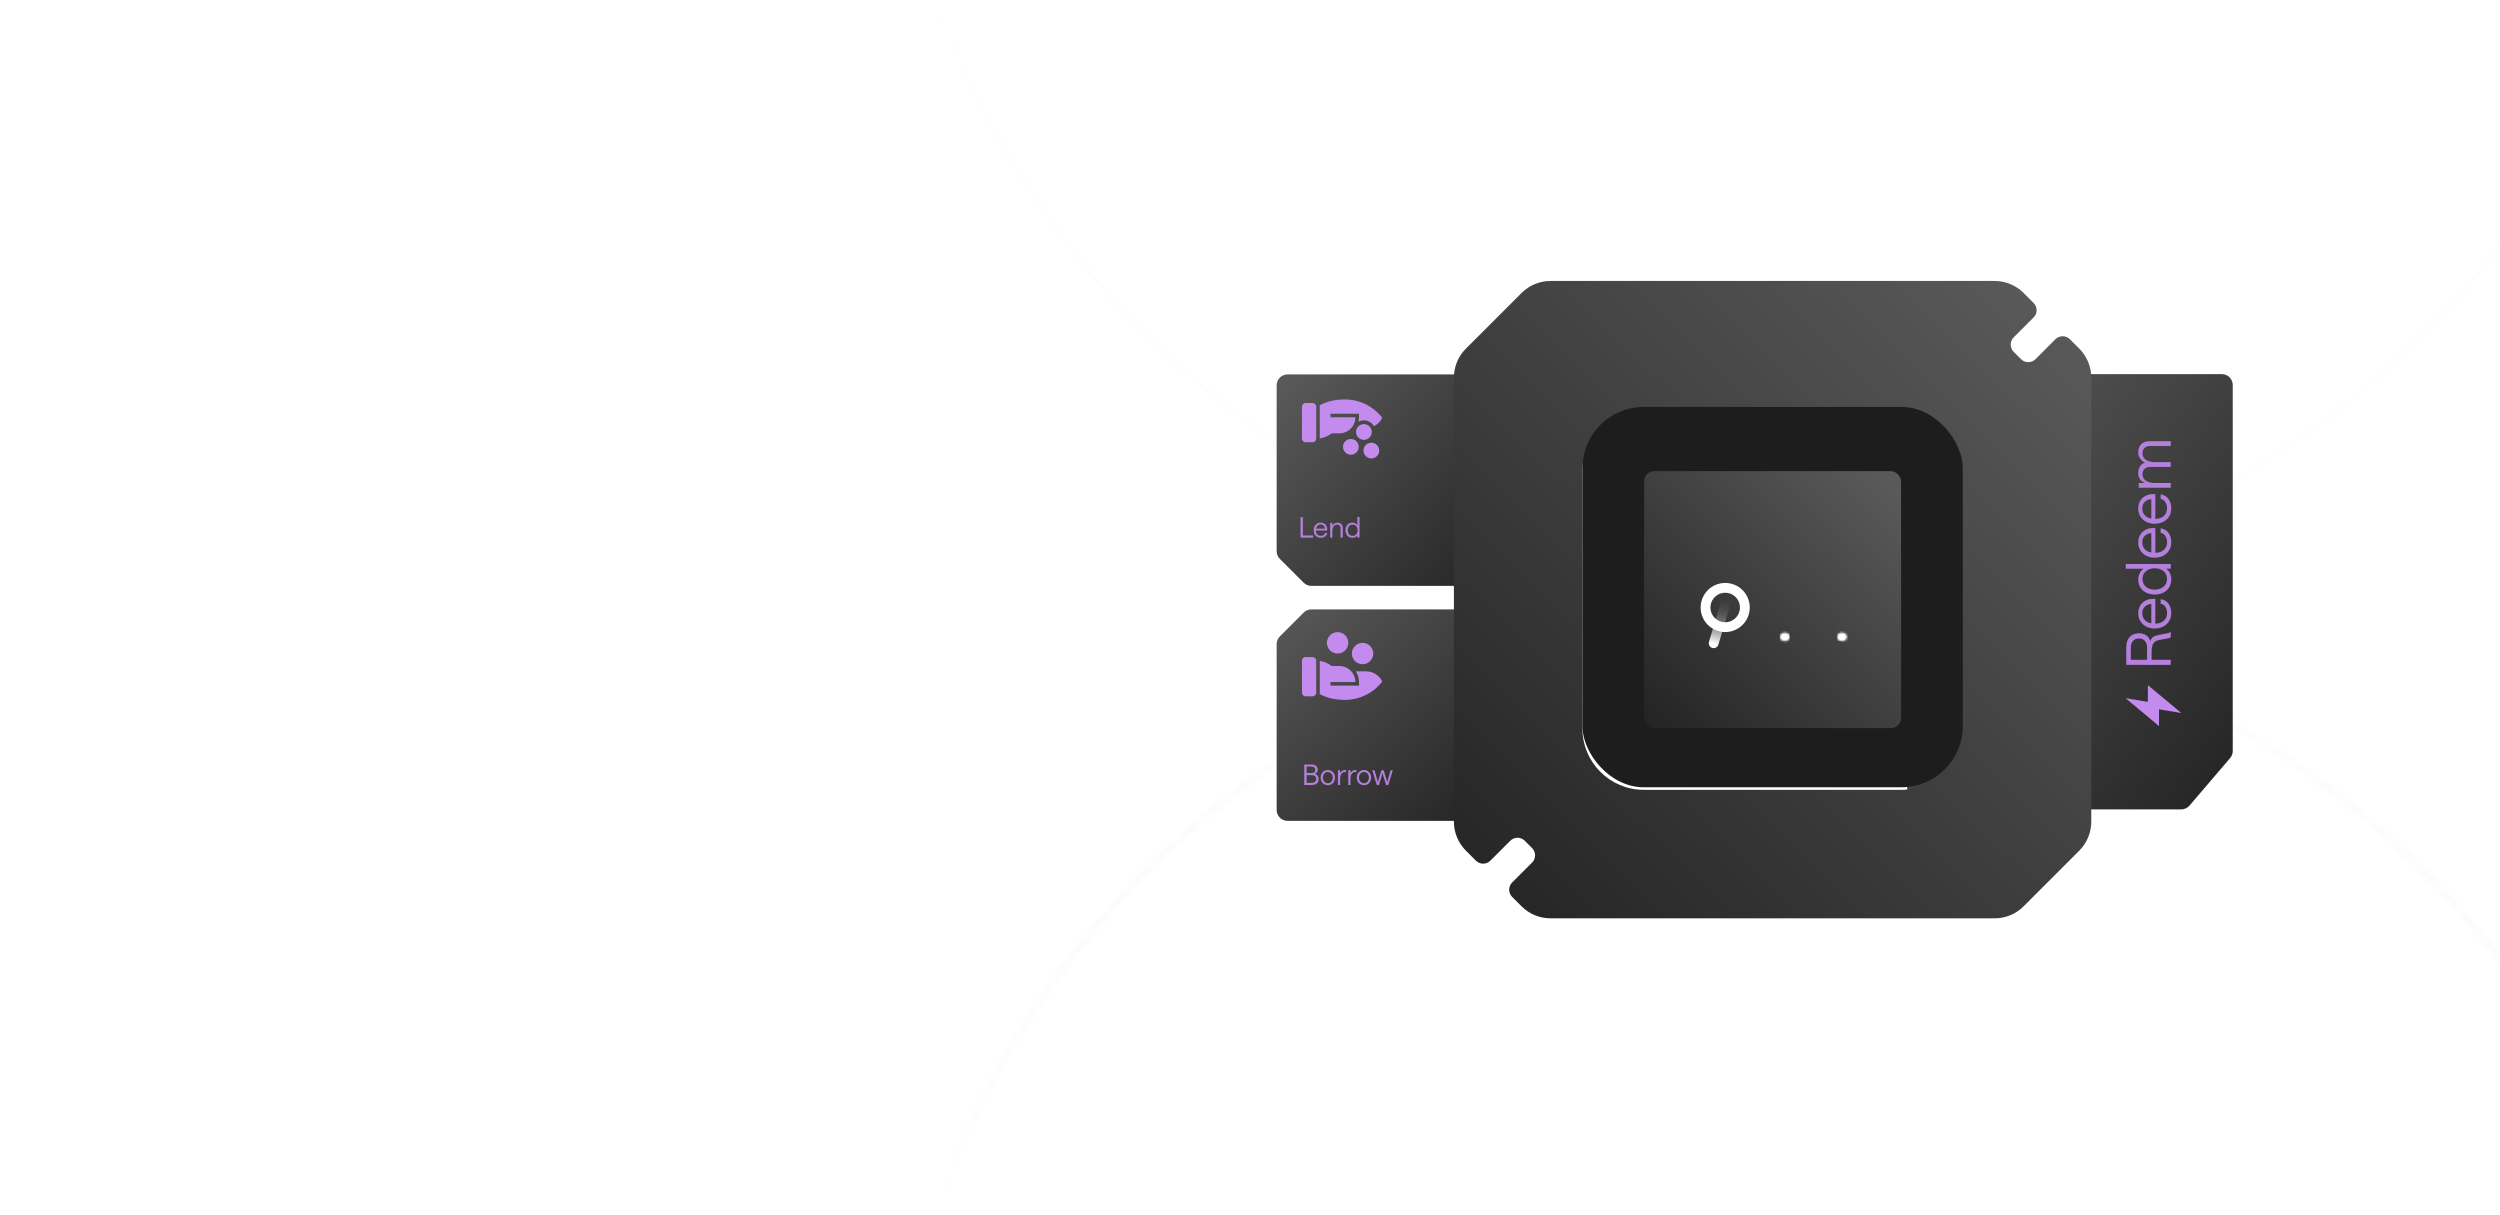 <svg width="1344" height="653" viewBox="0 0 1344 653" fill="none" xmlns="http://www.w3.org/2000/svg">
<g clip-path="url(#clip0_6640_30670)">
<circle opacity="0.1" cx="959.5" cy="807.5" r="482.5" fill="#D9D9D9" fill-opacity="0.05" stroke="url(#paint0_linear_6640_30670)" stroke-width="4"/>
<circle opacity="0.1" cx="484.5" cy="484.5" r="484" transform="matrix(1 0 0 -1 475 323)" fill="#D9D9D9" fill-opacity="0.05" stroke="url(#paint1_linear_6640_30670)"/>
<g filter="url(#filter0_din_6640_30670)">
<path d="M1175.32 199.672L1031.17 199.672C1027.94 199.672 1025.32 202.291 1025.32 205.521L1025.32 236.759L1025.32 404.422L1025.32 427.823C1025.32 431.053 1027.94 433.672 1031.17 433.672L1172.63 433.672C1174.34 433.672 1175.96 432.923 1177.08 431.623L1198.92 406.063C1199.83 405.004 1200.32 403.656 1200.32 402.263L1200.32 205.521C1200.32 202.291 1197.71 199.672 1194.48 199.672L1175.32 199.672Z" fill="url(#paint2_linear_6640_30670)"/>
</g>
<g filter="url(#filter1_di_6640_30670)">
<path d="M1168 357.445L1144.08 357.445L1144.08 347.956C1144.08 345.611 1144.69 343.775 1145.9 342.448C1147.1 341.12 1148.77 340.457 1150.91 340.457C1152.39 340.457 1153.67 340.811 1154.73 341.519C1155.77 342.204 1156.53 343.222 1157.02 344.571C1157.37 343.62 1157.88 342.912 1158.54 342.448C1159.21 341.961 1160.15 341.607 1161.36 341.386L1165.45 340.59C1165.82 340.501 1166.24 340.402 1166.71 340.291C1167.17 340.158 1167.6 339.97 1168 339.727L1168 342.58C1167.69 342.802 1167.37 342.968 1167.04 343.078C1166.71 343.167 1166.4 343.233 1166.11 343.277L1161.96 344.007C1160.46 344.273 1159.37 344.87 1158.71 345.799C1158.05 346.706 1157.71 348.177 1157.71 350.212L1157.71 354.724L1168 354.724L1168 357.445ZM1155.26 348.155C1155.26 346.628 1154.87 345.434 1154.1 344.571C1153.32 343.686 1152.26 343.244 1150.91 343.244C1149.54 343.244 1148.47 343.686 1147.69 344.571C1146.92 345.434 1146.53 346.628 1146.53 348.155L1146.53 354.724L1155.26 354.724L1155.26 348.155ZM1159.7 335.286C1161.7 335.22 1163.24 334.667 1164.35 333.627C1165.46 332.588 1166.01 331.238 1166.01 329.579C1166.01 328.318 1165.71 327.212 1165.11 326.261C1164.52 325.31 1163.66 324.735 1162.56 324.536L1162.56 322.081C1164.44 322.39 1165.87 323.242 1166.84 324.635C1167.79 326.029 1168.27 327.677 1168.27 329.579C1168.27 331.26 1167.88 332.731 1167.1 333.992C1166.31 335.231 1165.23 336.193 1163.89 336.879C1162.54 337.542 1161.03 337.874 1159.37 337.874C1157.71 337.874 1156.22 337.542 1154.89 336.879C1153.54 336.215 1152.48 335.264 1151.71 334.025C1150.91 332.787 1150.51 331.327 1150.51 329.646C1150.51 328.053 1150.87 326.682 1151.58 325.531C1152.28 324.381 1153.25 323.496 1154.46 322.877C1155.66 322.235 1157.02 321.926 1158.54 321.948C1158.81 321.948 1159.05 321.959 1159.27 321.981C1159.47 322.003 1159.62 322.014 1159.7 322.014L1159.7 335.286ZM1152.7 329.646C1152.7 331.128 1153.15 332.344 1154.03 333.295C1154.89 334.247 1156.07 334.855 1157.55 335.12L1157.55 324.669C1156.15 324.757 1155 325.233 1154.1 326.095C1153.17 326.958 1152.7 328.141 1152.7 329.646ZM1168.27 311.436C1168.27 313.184 1167.87 314.677 1167.07 315.916C1166.27 317.132 1165.21 318.061 1163.89 318.703C1162.54 319.322 1161.03 319.632 1159.37 319.632C1157.71 319.632 1156.22 319.311 1154.89 318.669C1153.54 318.028 1152.48 317.099 1151.71 315.882C1150.91 314.666 1150.51 313.184 1150.51 311.436C1150.51 310.308 1150.79 309.213 1151.34 308.151C1151.87 307.09 1152.56 306.293 1153.4 305.762L1143.81 305.762L1143.81 303.208L1168 303.208L1168 305.762L1165.38 305.762C1166.18 306.116 1166.86 306.824 1167.44 307.886C1167.99 308.948 1168.27 310.131 1168.27 311.436ZM1165.98 311.237C1165.98 309.534 1165.38 308.151 1164.18 307.09C1162.97 306.028 1161.36 305.497 1159.37 305.497C1157.4 305.497 1155.82 306.028 1154.63 307.09C1153.41 308.151 1152.8 309.534 1152.8 311.237C1152.8 312.962 1153.41 314.356 1154.63 315.418C1155.82 316.457 1157.4 316.977 1159.37 316.977C1161.34 316.977 1162.93 316.457 1164.15 315.418C1165.37 314.356 1165.98 312.962 1165.98 311.237ZM1159.7 297.213C1161.7 297.147 1163.24 296.594 1164.35 295.554C1165.46 294.515 1166.01 293.165 1166.01 291.506C1166.01 290.245 1165.71 289.139 1165.11 288.188C1164.52 287.237 1163.66 286.662 1162.56 286.463L1162.56 284.008C1164.44 284.317 1165.87 285.169 1166.84 286.563C1167.79 287.956 1168.27 289.604 1168.27 291.506C1168.27 293.187 1167.88 294.658 1167.1 295.919C1166.31 297.158 1165.23 298.12 1163.89 298.806C1162.54 299.47 1161.03 299.801 1159.37 299.801C1157.71 299.801 1156.22 299.47 1154.89 298.806C1153.54 298.142 1152.48 297.191 1151.71 295.952C1150.91 294.714 1150.51 293.254 1150.51 291.573C1150.51 289.98 1150.87 288.609 1151.58 287.458C1152.28 286.308 1153.25 285.423 1154.46 284.804C1155.66 284.162 1157.02 283.853 1158.54 283.875C1158.81 283.875 1159.05 283.886 1159.27 283.908C1159.47 283.93 1159.62 283.941 1159.7 283.941L1159.7 297.213ZM1152.7 291.573C1152.7 293.055 1153.15 294.271 1154.03 295.223C1154.89 296.174 1156.07 296.782 1157.55 297.047L1157.55 286.596C1156.15 286.684 1155 287.16 1154.1 288.022C1153.17 288.885 1152.7 290.069 1152.7 291.573ZM1159.7 278.971C1161.7 278.904 1163.24 278.351 1164.35 277.312C1165.46 276.272 1166.01 274.923 1166.01 273.264C1166.01 272.003 1165.71 270.897 1165.11 269.946C1164.52 268.995 1163.66 268.419 1162.56 268.22L1162.56 265.765C1164.44 266.075 1165.87 266.926 1166.84 268.32C1167.79 269.713 1168.27 271.361 1168.27 273.264C1168.27 274.945 1167.88 276.416 1167.1 277.677C1166.31 278.915 1165.23 279.878 1163.89 280.563C1162.54 281.227 1161.03 281.559 1159.37 281.559C1157.71 281.559 1156.22 281.227 1154.89 280.563C1153.54 279.9 1152.48 278.949 1151.71 277.71C1150.91 276.471 1150.51 275.011 1150.51 273.33C1150.51 271.737 1150.87 270.366 1151.58 269.216C1152.28 268.066 1153.25 267.181 1154.46 266.561C1155.66 265.92 1157.02 265.61 1158.54 265.632C1158.81 265.632 1159.05 265.643 1159.27 265.666C1159.47 265.688 1159.62 265.699 1159.7 265.699L1159.7 278.971ZM1152.7 273.33C1152.7 274.812 1153.15 276.029 1154.03 276.98C1154.89 277.931 1156.07 278.539 1157.55 278.805L1157.55 268.353C1156.15 268.442 1155 268.917 1154.1 269.78C1153.17 270.643 1152.7 271.826 1152.7 273.33ZM1168 262.221L1150.78 262.221L1150.78 259.666L1154.2 259.666C1153.09 259.246 1152.21 258.605 1151.54 257.742C1150.86 256.857 1150.51 255.751 1150.51 254.424C1150.51 252.986 1150.83 251.747 1151.48 250.708C1152.12 249.668 1153.02 249.004 1154.2 248.717C1153.11 248.23 1152.23 247.5 1151.54 246.527C1150.86 245.554 1150.51 244.448 1150.51 243.209C1150.51 241.373 1151.04 239.913 1152.11 238.829C1153.17 237.745 1154.63 237.203 1156.49 237.203L1168 237.203L1168 239.758L1156.95 239.758C1155.71 239.758 1154.72 240.101 1153.96 240.787C1153.19 241.473 1152.8 242.446 1152.8 243.707C1152.8 245.233 1153.43 246.405 1154.69 247.224C1155.93 248.042 1157.5 248.451 1159.41 248.451L1168 248.451L1168 251.006L1156.95 251.006C1155.71 251.006 1154.72 251.349 1153.96 252.035C1153.19 252.699 1152.8 253.65 1152.8 254.888C1152.8 256.437 1153.43 257.62 1154.69 258.439C1155.93 259.257 1157.5 259.666 1159.41 259.666L1168 259.666L1168 262.221Z" fill="#B480DC"/>
<path d="M1155.68 368.328L1155.68 377.328L1143.68 375.328L1161.68 390.328L1161.68 381.328L1173.68 383.328L1155.68 368.328Z" fill="#C48BEF"/>
</g>
<g filter="url(#filter2_din_6640_30670)">
<path d="M816.258 342.382L816.258 433.982C816.258 437.212 813.639 439.831 810.409 439.831L795.664 439.831L702.568 439.831L692.175 439.831C688.945 439.831 686.326 437.212 686.326 433.982L686.326 344.805C686.326 343.254 686.942 341.766 688.039 340.669L700.854 327.854C701.951 326.757 703.439 326.141 704.99 326.141L810.409 326.141C813.639 326.141 816.258 328.759 816.258 331.99L816.258 342.382Z" fill="url(#paint3_linear_6640_30670)"/>
</g>
<g filter="url(#filter3_di_6640_30670)">
<path d="M702.174 422V411.008H706.077C707.134 411.008 707.952 411.252 708.531 411.74C709.12 412.218 709.415 412.914 709.415 413.829C709.415 414.317 709.288 414.748 709.034 415.125C708.78 415.501 708.414 415.785 707.936 415.978C708.556 416.192 709.034 416.542 709.369 417.03C709.705 417.508 709.873 418.102 709.873 418.814C709.873 419.85 709.563 420.643 708.943 421.192C708.333 421.731 707.459 422 706.32 422H702.174ZM706.061 420.872C706.885 420.872 707.51 420.694 707.936 420.338C708.373 419.983 708.592 419.464 708.592 418.783C708.592 418.113 708.373 417.599 707.936 417.244C707.51 416.888 706.885 416.71 706.061 416.71H703.424V420.872H706.061ZM706.016 415.582C706.707 415.582 707.23 415.435 707.586 415.14C707.942 414.845 708.119 414.418 708.119 413.859C708.119 413.29 707.936 412.858 707.571 412.563C707.215 412.258 706.697 412.106 706.016 412.106H703.424V415.582H706.016ZM714.829 422.122C714.077 422.122 713.411 421.949 712.832 421.604C712.253 421.248 711.795 420.765 711.46 420.155C711.135 419.535 710.972 418.829 710.972 418.036C710.972 417.244 711.135 416.542 711.46 415.933C711.795 415.323 712.253 414.845 712.832 414.499C713.411 414.144 714.077 413.966 714.829 413.966C715.581 413.966 716.247 414.139 716.826 414.484C717.405 414.83 717.863 415.313 718.198 415.933C718.533 416.542 718.701 417.244 718.701 418.036C718.701 418.829 718.533 419.535 718.198 420.155C717.863 420.765 717.405 421.248 716.826 421.604C716.247 421.949 715.581 422.122 714.829 422.122ZM714.829 421.07C715.357 421.07 715.82 420.943 716.216 420.689C716.613 420.425 716.923 420.064 717.146 419.607C717.38 419.149 717.497 418.626 717.497 418.036C717.497 417.447 717.38 416.929 717.146 416.481C716.923 416.024 716.608 415.668 716.201 415.414C715.805 415.15 715.347 415.018 714.829 415.018C714.3 415.018 713.838 415.15 713.442 415.414C713.045 415.668 712.735 416.024 712.512 416.481C712.298 416.929 712.192 417.447 712.192 418.036C712.192 418.626 712.298 419.149 712.512 419.607C712.735 420.064 713.045 420.425 713.442 420.689C713.838 420.943 714.3 421.07 714.829 421.07ZM724.634 415.14C724.553 415.119 724.441 415.099 724.299 415.079C724.167 415.048 724.004 415.033 723.811 415.033C723.384 415.033 722.988 415.18 722.622 415.475C722.266 415.76 721.981 416.192 721.768 416.771C721.555 417.35 721.448 418.082 721.448 418.966V422H720.274V414.088H721.448V415.719C721.58 415.384 721.773 415.084 722.027 414.82C722.291 414.555 722.591 414.347 722.927 414.195C723.262 414.042 723.602 413.966 723.948 413.966C724.131 413.966 724.273 413.971 724.375 413.981C724.477 413.991 724.563 414.007 724.634 414.027V415.14ZM730.187 415.14C730.106 415.119 729.994 415.099 729.852 415.079C729.72 415.048 729.557 415.033 729.364 415.033C728.937 415.033 728.541 415.18 728.175 415.475C727.819 415.76 727.535 416.192 727.321 416.771C727.108 417.35 727.001 418.082 727.001 418.966V422H725.827V414.088H727.001V415.719C727.133 415.384 727.326 415.084 727.58 414.82C727.844 414.555 728.144 414.347 728.48 414.195C728.815 414.042 729.156 413.966 729.501 413.966C729.684 413.966 729.826 413.971 729.928 413.981C730.03 413.991 730.116 414.007 730.187 414.027V415.14ZM734.257 422.122C733.505 422.122 732.84 421.949 732.26 421.604C731.681 421.248 731.224 420.765 730.888 420.155C730.563 419.535 730.4 418.829 730.4 418.036C730.4 417.244 730.563 416.542 730.888 415.933C731.224 415.323 731.681 414.845 732.26 414.499C732.84 414.144 733.505 413.966 734.257 413.966C735.009 413.966 735.675 414.139 736.254 414.484C736.834 414.83 737.291 415.313 737.626 415.933C737.962 416.542 738.129 417.244 738.129 418.036C738.129 418.829 737.962 419.535 737.626 420.155C737.291 420.765 736.834 421.248 736.254 421.604C735.675 421.949 735.009 422.122 734.257 422.122ZM734.257 421.07C734.786 421.07 735.248 420.943 735.645 420.689C736.041 420.425 736.351 420.064 736.575 419.607C736.808 419.149 736.925 418.626 736.925 418.036C736.925 417.447 736.808 416.929 736.575 416.481C736.351 416.024 736.036 415.668 735.629 415.414C735.233 415.15 734.776 415.018 734.257 415.018C733.729 415.018 733.266 415.15 732.87 415.414C732.474 415.668 732.164 416.024 731.94 416.481C731.727 416.929 731.62 417.447 731.62 418.036C731.62 418.626 731.727 419.149 731.94 419.607C732.164 420.064 732.474 420.425 732.87 420.689C733.266 420.943 733.729 421.07 734.257 421.07ZM741.169 422L738.73 414.088H739.934L741.306 418.814C741.469 419.342 741.581 419.779 741.642 420.125C741.713 420.46 741.748 420.628 741.748 420.628C741.748 420.628 741.784 420.46 741.855 420.125C741.936 419.789 742.058 419.352 742.221 418.814L743.669 414.088H744.843L746.307 418.844C746.479 419.373 746.601 419.81 746.672 420.155C746.744 420.491 746.779 420.658 746.779 420.658C746.779 420.658 746.815 420.491 746.886 420.155C746.957 419.81 747.069 419.368 747.221 418.829L748.578 414.088H749.767L747.343 422H746.154L744.721 417.335C744.559 416.796 744.437 416.359 744.355 416.024C744.284 415.689 744.249 415.521 744.249 415.521C744.249 415.521 744.208 415.689 744.127 416.024C744.055 416.359 743.933 416.796 743.761 417.335L742.328 422H741.169Z" fill="#B480DC"/>
</g>
<g filter="url(#filter4_di_6640_30670)">
<path d="M716.896 358.044H721.055C722.187 358.044 723.309 358.267 724.355 358.701C725.402 359.134 726.353 359.77 727.153 360.57C727.954 361.371 728.59 362.322 729.023 363.369C729.457 364.415 729.68 365.537 729.68 366.669H716.261V368.586H731.594V366.669C731.587 364.63 730.998 362.636 729.898 360.919H735.43C737.242 360.919 739.017 361.432 740.549 362.4C742.081 363.367 743.307 364.749 744.085 366.386C739.552 372.366 732.214 376.255 723.93 376.255C718.638 376.255 714.155 375.124 710.513 373.14V355.307C712.845 355.641 715.046 356.585 716.896 358.044ZM708.596 372.419C708.596 372.928 708.394 373.415 708.035 373.775C707.676 374.134 707.188 374.336 706.68 374.336H702.846C702.338 374.336 701.851 374.134 701.491 373.775C701.132 373.415 700.93 372.928 700.93 372.419V355.169C700.93 354.661 701.132 354.173 701.491 353.814C701.851 353.455 702.338 353.253 702.846 353.253H706.68C707.188 353.253 707.676 353.455 708.035 353.814C708.394 354.173 708.596 354.661 708.596 355.169V372.419ZM733.513 345.586C735.038 345.586 736.501 346.192 737.579 347.27C738.657 348.348 739.263 349.811 739.263 351.336C739.263 352.861 738.657 354.323 737.579 355.402C736.501 356.48 735.038 357.086 733.513 357.086C731.988 357.086 730.525 356.48 729.447 355.402C728.369 354.323 727.763 352.861 727.763 351.336C727.763 349.811 728.369 348.348 729.447 347.27C730.525 346.192 731.988 345.586 733.513 345.586ZM720.096 339.836C721.621 339.836 723.084 340.442 724.162 341.52C725.241 342.598 725.846 344.061 725.846 345.586C725.846 347.111 725.241 348.573 724.162 349.652C723.084 350.73 721.621 351.336 720.096 351.336C718.571 351.336 717.109 350.73 716.03 349.652C714.952 348.573 714.346 347.111 714.346 345.586C714.346 344.061 714.952 342.598 716.03 341.52C717.109 340.442 718.571 339.836 720.096 339.836Z" fill="#C48BEF"/>
</g>
<g filter="url(#filter5_din_6640_30670)">
<path d="M816.258 297.274L816.258 205.675C816.258 202.444 813.639 199.825 810.409 199.825L795.664 199.825L702.568 199.825L692.175 199.825C688.945 199.825 686.326 202.444 686.326 205.675L686.326 294.851C686.326 296.403 686.942 297.89 688.039 298.987L700.854 311.802C701.951 312.899 703.439 313.516 704.99 313.516L810.409 313.516C813.639 313.516 816.258 310.897 816.258 307.666L816.258 297.274Z" fill="url(#paint4_linear_6640_30670)"/>
</g>
<g filter="url(#filter6_di_6640_30670)">
<path d="M700.174 289V278.008H701.424V287.857H706.958V289H700.174ZM708.405 285.189C708.435 286.103 708.689 286.815 709.167 287.323C709.645 287.831 710.265 288.085 711.027 288.085C711.606 288.085 712.114 287.948 712.551 287.674C712.988 287.399 713.253 287.008 713.344 286.5H714.472C714.33 287.364 713.939 288.019 713.298 288.466C712.658 288.903 711.901 289.122 711.027 289.122C710.254 289.122 709.579 288.944 708.999 288.588C708.43 288.223 707.988 287.73 707.673 287.11C707.368 286.49 707.216 285.799 707.216 285.036C707.216 284.274 707.368 283.588 707.673 282.978C707.978 282.358 708.415 281.87 708.984 281.515C709.553 281.149 710.224 280.966 710.996 280.966C711.728 280.966 712.358 281.129 712.887 281.454C713.415 281.779 713.822 282.221 714.106 282.78C714.401 283.329 714.543 283.954 714.533 284.655C714.533 284.777 714.528 284.889 714.518 284.991C714.508 285.082 714.503 285.148 714.503 285.189H708.405ZM710.996 281.972C710.315 281.972 709.756 282.175 709.319 282.582C708.882 282.978 708.603 283.517 708.481 284.198H713.283C713.242 283.558 713.024 283.029 712.628 282.612C712.231 282.186 711.687 281.972 710.996 281.972ZM716.1 289V281.088H717.274V282.658C717.569 282.13 717.955 281.718 718.433 281.423C718.921 281.118 719.459 280.966 720.049 280.966C720.598 280.966 721.08 281.083 721.497 281.317C721.924 281.54 722.254 281.86 722.488 282.277C722.732 282.694 722.854 283.182 722.854 283.74V289H721.68V283.923C721.68 283.375 721.512 282.922 721.177 282.567C720.852 282.211 720.399 282.033 719.82 282.033C719.058 282.033 718.443 282.348 717.976 282.978C717.508 283.598 717.274 284.447 717.274 285.524V289H716.1ZM728.102 289.122C727.299 289.122 726.613 288.939 726.044 288.573C725.485 288.207 725.058 287.719 724.763 287.11C724.479 286.49 724.336 285.799 724.336 285.036C724.336 284.274 724.484 283.588 724.778 282.978C725.073 282.358 725.5 281.87 726.059 281.515C726.618 281.149 727.299 280.966 728.102 280.966C728.62 280.966 729.123 281.093 729.611 281.347C730.099 281.591 730.465 281.906 730.709 282.292V277.886H731.883V289H730.709V287.796C730.546 288.162 730.221 288.477 729.733 288.741C729.245 288.995 728.701 289.122 728.102 289.122ZM728.193 288.07C728.976 288.07 729.611 287.796 730.099 287.247C730.587 286.688 730.831 285.951 730.831 285.036C730.831 284.132 730.587 283.405 730.099 282.856C729.611 282.297 728.976 282.018 728.193 282.018C727.401 282.018 726.76 282.297 726.272 282.856C725.795 283.405 725.556 284.132 725.556 285.036C725.556 285.941 725.795 286.673 726.272 287.232C726.76 287.791 727.401 288.07 728.193 288.07Z" fill="#B480DC"/>
</g>
<g filter="url(#filter7_di_6640_30670)">
<path d="M710.509 235.687C712.84 235.354 715.043 234.41 716.892 232.951L721.051 232.951C722.183 232.951 723.305 232.727 724.352 232.294C725.398 231.861 726.349 231.226 727.149 230.425C727.95 229.624 728.586 228.673 729.02 227.627C729.453 226.581 729.676 225.459 729.676 224.326L716.257 224.326L716.257 222.409L731.591 222.409L731.591 224.326C731.588 225.127 731.494 225.921 731.315 226.694C732.205 226.226 733.203 225.975 734.227 225.975C735.884 225.975 737.473 226.633 738.646 227.805C739.035 228.194 739.367 228.631 739.638 229.101C739.948 228.949 740.251 228.781 740.545 228.596C742.077 227.628 743.303 226.246 744.081 224.609C739.548 218.63 732.209 214.74 723.926 214.74C718.634 214.74 714.15 215.872 710.509 217.855L710.509 235.687ZM706.676 237.742C707.184 237.742 707.672 237.54 708.031 237.181C708.39 236.821 708.593 236.334 708.593 235.826L708.593 218.576C708.593 218.068 708.391 217.58 708.031 217.221C707.672 216.861 707.184 216.659 706.676 216.659L702.843 216.659C702.334 216.659 701.847 216.861 701.487 217.221C701.128 217.58 700.926 218.068 700.926 218.576L700.926 235.826C700.926 236.334 701.128 236.821 701.487 237.181C701.847 237.54 702.334 237.742 702.843 237.742L706.676 237.742Z" fill="#C48BEF"/>
</g>
<g filter="url(#filter8_di_6640_30670)">
<path d="M737.218 235.215C736.425 236.008 735.349 236.453 734.228 236.453C733.107 236.453 732.031 236.008 731.238 235.215C730.445 234.422 730 233.347 730 232.225C730 231.104 730.445 230.028 731.238 229.236C732.031 228.443 733.107 227.997 734.228 227.997C735.349 227.997 736.425 228.443 737.218 229.236C738.01 230.028 738.456 231.104 738.456 232.225C738.456 233.347 738.01 234.422 737.218 235.215Z" fill="#C48BEF"/>
</g>
<g filter="url(#filter9_di_6640_30670)">
<path d="M741.218 245.215C740.425 246.008 739.349 246.453 738.228 246.453C737.107 246.453 736.031 246.008 735.238 245.215C734.445 244.422 734 243.347 734 242.225C734 241.104 734.445 240.028 735.238 239.236C736.031 238.443 737.107 237.997 738.228 237.997C739.349 237.997 740.425 238.443 741.218 239.236C742.01 240.028 742.456 241.104 742.456 242.225C742.456 243.347 742.01 244.422 741.218 245.215Z" fill="#C48BEF"/>
</g>
<g filter="url(#filter10_di_6640_30670)">
<path d="M730.218 243.215C729.425 244.008 728.349 244.453 727.228 244.453C726.107 244.453 725.031 244.008 724.238 243.215C723.445 242.422 723 241.347 723 240.225C723 239.104 723.445 238.028 724.238 237.236C725.031 236.443 726.107 235.997 727.228 235.997C728.349 235.997 729.425 236.443 730.218 237.236C731.01 238.028 731.456 239.104 731.456 240.225C731.456 241.347 731.01 242.422 730.218 243.215Z" fill="#C48BEF"/>
</g>
<g filter="url(#filter11_din_6640_30670)">
<path d="M1072.33 149.672C1078.16 149.672 1083.76 151.989 1087.88 156.112L1093.27 161.506C1095.42 163.652 1095.42 167.133 1093.27 169.28L1082.56 179.995C1080.41 182.142 1080.41 185.622 1082.56 187.769L1086.51 191.718C1088.65 193.865 1092.13 193.865 1094.28 191.718L1104.99 181.003C1107.14 178.857 1110.62 178.857 1112.77 181.003L1117.83 186.063C1121.95 190.187 1124.27 195.78 1124.27 201.611V440.382C1124.27 446.214 1121.95 451.806 1117.83 455.93L1087.88 485.881C1083.76 490.004 1078.16 492.321 1072.33 492.321L833.56 492.321C827.728 492.321 822.135 490.004 818.012 485.881L812.948 480.817C810.802 478.67 810.802 475.19 812.949 473.043L823.652 462.34C825.799 460.193 825.799 456.713 823.652 454.566L819.702 450.616C817.556 448.47 814.075 448.47 811.928 450.616L801.225 461.319C799.078 463.466 795.598 463.466 793.451 461.319L788.062 455.93C783.938 451.806 781.621 446.213 781.621 440.382V201.611C781.621 195.78 783.938 190.187 788.062 186.063L818.012 156.112C822.135 151.989 827.728 149.672 833.56 149.672L1072.33 149.672ZM883.684 218.76C865.468 218.76 850.7 233.526 850.7 251.742V390.261C850.7 408.476 865.468 423.243 883.684 423.243L1022.2 423.243C1040.42 423.243 1055.18 408.476 1055.18 390.261V251.742C1055.18 233.527 1040.42 218.76 1022.2 218.76L883.684 218.76Z" fill="url(#paint5_linear_6640_30670)"/>
</g>
<rect x="850.699" y="218.758" width="204.484" height="204.484" rx="32.983" fill="#1D1D1D"/>
<g filter="url(#filter12_din_6640_30670)">
<rect x="883.867" y="251.914" width="138.165" height="138.165" rx="5.497" fill="url(#paint6_linear_6640_30670)"/>
</g>
<g filter="url(#filter13_di_6640_30670)">
<path d="M930.44 311.602L921.277 342.324" stroke="url(#paint7_linear_6640_30670)" stroke-width="5.278" stroke-linecap="round"/>
<mask id="mask0_6640_30670" style="mask-type:alpha" maskUnits="userSpaceOnUse" x="926" y="300" width="67" height="42">
<mask id="path-20-inside-1_6640_30670" fill="white">
<path d="M956.848 317.707C956.848 308.087 964.646 300.289 974.266 300.289H975.543C985.163 300.289 992.961 308.087 992.961 317.707V338.926H956.848V317.707Z"/>
</mask>
<path d="M951.57 317.707C951.57 305.172 961.731 295.011 974.266 295.011H975.543C988.078 295.011 998.239 305.172 998.239 317.707H987.683C987.683 311.002 982.248 305.567 975.543 305.567H974.266C967.561 305.567 962.126 311.002 962.126 317.707H951.57ZM992.961 338.926H956.848H992.961ZM951.57 338.926V317.707C951.57 305.172 961.731 295.011 974.266 295.011V305.567C967.561 305.567 962.126 311.002 962.126 317.707V338.926H951.57ZM975.543 295.011C988.078 295.011 998.239 305.172 998.239 317.707V338.926H987.683V317.707C987.683 311.002 982.248 305.567 975.543 305.567V295.011Z" fill="white" mask="url(#path-20-inside-1_6640_30670)"/>
<ellipse cx="990.261" cy="338.921" rx="2.695" ry="2.327" fill="#A66CFF"/>
<mask id="path-23-inside-2_6640_30670" fill="white">
<path d="M926.129 317.707C926.129 308.087 933.927 300.289 943.547 300.289H944.825C954.444 300.289 962.242 308.087 962.242 317.707V338.926H926.129V317.707Z"/>
</mask>
<path d="M920.851 317.707C920.851 305.172 931.012 295.011 943.547 295.011H944.825C957.359 295.011 967.521 305.172 967.521 317.707H956.964C956.964 311.002 951.529 305.567 944.825 305.567H943.547C936.842 305.567 931.407 311.002 931.407 317.707H920.851ZM962.242 338.926H926.129H962.242ZM920.851 338.926V317.707C920.851 305.172 931.012 295.011 943.547 295.011V305.567C936.842 305.567 931.407 311.002 931.407 317.707V338.926H920.851ZM944.825 295.011C957.359 295.011 967.521 305.172 967.521 317.707V338.926H956.964V317.707C956.964 311.002 951.529 305.567 944.825 305.567V295.011Z" fill="#A66CFF" mask="url(#path-23-inside-2_6640_30670)"/>
<ellipse cx="959.542" cy="338.921" rx="2.695" ry="2.327" fill="#A66CFF"/>
</mask>
<g mask="url(#mask0_6640_30670)">
<path d="M928.215 298.891L995.771 299.615V343.103L987.482 341.031V319.615C987.482 319.615 988.172 305.799 975.047 305.799C961.23 305.799 962.223 319.615 962.223 319.615V343.103H956.701V316.101C954.849 306.061 948.376 304.879 944.541 304.627C941.81 304.448 940.045 304.645 937.669 306.061C935.692 307.24 933.337 309.647 932.65 311.081C931 314.524 923.926 310.235 923.926 310.235L928.215 298.891Z" fill="white"/>
</g>
<circle cx="927.467" cy="323.119" r="10.566" stroke="white" stroke-width="5.278"/>
</g>
</g>
<defs>
<filter id="filter0_din_6640_30670" x="949.285" y="129.482" width="327.078" height="386.078" filterUnits="userSpaceOnUse" color-interpolation-filters="sRGB">
<feFlood flood-opacity="0" result="BackgroundImageFix"/>
<feColorMatrix in="SourceAlpha" type="matrix" values="0 0 0 0 0 0 0 0 0 0 0 0 0 0 0 0 0 0 127 0" result="hardAlpha"/>
<feOffset dy="5.849"/>
<feGaussianBlur stdDeviation="38.02"/>
<feComposite in2="hardAlpha" operator="out"/>
<feColorMatrix type="matrix" values="0 0 0 0 0 0 0 0 0 0 0 0 0 0 0 0 0 0 0.55 0"/>
<feBlend mode="normal" in2="BackgroundImageFix" result="effect1_dropShadow_6640_30670"/>
<feBlend mode="normal" in="SourceGraphic" in2="BackgroundImageFix" result="shape"/>
<feColorMatrix in="SourceAlpha" type="matrix" values="0 0 0 0 0 0 0 0 0 0 0 0 0 0 0 0 0 0 127 0" result="hardAlpha"/>
<feOffset dy="-4.387"/>
<feGaussianBlur stdDeviation="0.585"/>
<feComposite in2="hardAlpha" operator="arithmetic" k2="-1" k3="1"/>
<feColorMatrix type="matrix" values="0 0 0 0 0 0 0 0 0 0 0 0 0 0 0 0 0 0 0.25 0"/>
<feBlend mode="normal" in2="shape" result="effect2_innerShadow_6640_30670"/>
<feTurbulence type="fractalNoise" baseFrequency="6.839 6.839" stitchTiles="stitch" numOctaves="3" result="noise" seed="5938" />
<feColorMatrix in="noise" type="luminanceToAlpha" result="alphaNoise" />
<feComponentTransfer in="alphaNoise" result="coloredNoise1">
<feFuncA type="discrete" tableValues="1 1 1 1 1 1 1 1 1 1 1 1 1 1 1 1 1 1 1 1 1 1 1 1 1 1 1 1 1 1 1 1 1 1 1 1 1 1 1 1 1 1 1 1 1 1 1 1 1 1 1 0 0 0 0 0 0 0 0 0 0 0 0 0 0 0 0 0 0 0 0 0 0 0 0 0 0 0 0 0 0 0 0 0 0 0 0 0 0 0 0 0 0 0 0 0 0 0 0 0 "/>
</feComponentTransfer>
<feComposite operator="in" in2="effect2_innerShadow_6640_30670" in="coloredNoise1" result="noise1Clipped" />
<feFlood flood-color="rgba(0, 0, 0, 0.35)" result="color1Flood" />
<feComposite operator="in" in2="noise1Clipped" in="color1Flood" result="color1" />
<feMerge result="effect3_noise_6640_30670">
<feMergeNode in="effect2_innerShadow_6640_30670" />
<feMergeNode in="color1" />
</feMerge>
<feBlend mode="normal" in="effect3_noise_6640_30670" in2="effect1_dropShadow_6640_30670" result="effect3_noise_6640_30670"/>
</filter>
<filter id="filter1_di_6640_30670" x="1115.68" y="209.203" width="86" height="209.125" filterUnits="userSpaceOnUse" color-interpolation-filters="sRGB">
<feFlood flood-opacity="0" result="BackgroundImageFix"/>
<feColorMatrix in="SourceAlpha" type="matrix" values="0 0 0 0 0 0 0 0 0 0 0 0 0 0 0 0 0 0 127 0" result="hardAlpha"/>
<feOffset/>
<feGaussianBlur stdDeviation="14"/>
<feComposite in2="hardAlpha" operator="out"/>
<feColorMatrix type="matrix" values="0 0 0 0 0.769 0 0 0 0 0.545 0 0 0 0 0.937 0 0 0 1 0"/>
<feBlend mode="normal" in2="BackgroundImageFix" result="effect1_dropShadow_6640_30670"/>
<feBlend mode="normal" in="SourceGraphic" in2="effect1_dropShadow_6640_30670" result="shape"/>
<feColorMatrix in="SourceAlpha" type="matrix" values="0 0 0 0 0 0 0 0 0 0 0 0 0 0 0 0 0 0 127 0" result="hardAlpha"/>
<feOffset dx="-1"/>
<feGaussianBlur stdDeviation="0.5"/>
<feComposite in2="hardAlpha" operator="arithmetic" k2="-1" k3="1"/>
<feColorMatrix type="matrix" values="0 0 0 0 0 0 0 0 0 0 0 0 0 0 0 0 0 0 0.25 0"/>
<feBlend mode="normal" in2="shape" result="effect2_innerShadow_6640_30670"/>
</filter>
<filter id="filter2_din_6640_30670" x="610.289" y="255.951" width="282.008" height="265.766" filterUnits="userSpaceOnUse" color-interpolation-filters="sRGB">
<feFlood flood-opacity="0" result="BackgroundImageFix"/>
<feColorMatrix in="SourceAlpha" type="matrix" values="0 0 0 0 0 0 0 0 0 0 0 0 0 0 0 0 0 0 127 0" result="hardAlpha"/>
<feOffset dy="5.849"/>
<feGaussianBlur stdDeviation="38.02"/>
<feComposite in2="hardAlpha" operator="out"/>
<feColorMatrix type="matrix" values="0 0 0 0 0 0 0 0 0 0 0 0 0 0 0 0 0 0 0.55 0"/>
<feBlend mode="normal" in2="BackgroundImageFix" result="effect1_dropShadow_6640_30670"/>
<feBlend mode="normal" in="SourceGraphic" in2="BackgroundImageFix" result="shape"/>
<feColorMatrix in="SourceAlpha" type="matrix" values="0 0 0 0 0 0 0 0 0 0 0 0 0 0 0 0 0 0 127 0" result="hardAlpha"/>
<feOffset dy="-4.387"/>
<feGaussianBlur stdDeviation="0.585"/>
<feComposite in2="hardAlpha" operator="arithmetic" k2="-1" k3="1"/>
<feColorMatrix type="matrix" values="0 0 0 0 0 0 0 0 0 0 0 0 0 0 0 0 0 0 0.25 0"/>
<feBlend mode="normal" in2="shape" result="effect2_innerShadow_6640_30670"/>
<feTurbulence type="fractalNoise" baseFrequency="6.839 6.839" stitchTiles="stitch" numOctaves="3" result="noise" seed="5938" />
<feColorMatrix in="noise" type="luminanceToAlpha" result="alphaNoise" />
<feComponentTransfer in="alphaNoise" result="coloredNoise1">
<feFuncA type="discrete" tableValues="1 1 1 1 1 1 1 1 1 1 1 1 1 1 1 1 1 1 1 1 1 1 1 1 1 1 1 1 1 1 1 1 1 1 1 1 1 1 1 1 1 1 1 1 1 1 1 1 1 1 1 0 0 0 0 0 0 0 0 0 0 0 0 0 0 0 0 0 0 0 0 0 0 0 0 0 0 0 0 0 0 0 0 0 0 0 0 0 0 0 0 0 0 0 0 0 0 0 0 0 "/>
</feComponentTransfer>
<feComposite operator="in" in2="effect2_innerShadow_6640_30670" in="coloredNoise1" result="noise1Clipped" />
<feFlood flood-color="rgba(0, 0, 0, 0.35)" result="color1Flood" />
<feComposite operator="in" in2="noise1Clipped" in="color1Flood" result="color1" />
<feMerge result="effect3_noise_6640_30670">
<feMergeNode in="effect2_innerShadow_6640_30670" />
<feMergeNode in="color1" />
</feMerge>
<feBlend mode="normal" in="effect3_noise_6640_30670" in2="effect1_dropShadow_6640_30670" result="effect3_noise_6640_30670"/>
</filter>
<filter id="filter3_di_6640_30670" x="674.176" y="383.008" width="103.59" height="67.117" filterUnits="userSpaceOnUse" color-interpolation-filters="sRGB">
<feFlood flood-opacity="0" result="BackgroundImageFix"/>
<feColorMatrix in="SourceAlpha" type="matrix" values="0 0 0 0 0 0 0 0 0 0 0 0 0 0 0 0 0 0 127 0" result="hardAlpha"/>
<feOffset/>
<feGaussianBlur stdDeviation="14"/>
<feComposite in2="hardAlpha" operator="out"/>
<feColorMatrix type="matrix" values="0 0 0 0 0.769 0 0 0 0 0.545 0 0 0 0 0.937 0 0 0 1 0"/>
<feBlend mode="normal" in2="BackgroundImageFix" result="effect1_dropShadow_6640_30670"/>
<feBlend mode="normal" in="SourceGraphic" in2="effect1_dropShadow_6640_30670" result="shape"/>
<feColorMatrix in="SourceAlpha" type="matrix" values="0 0 0 0 0 0 0 0 0 0 0 0 0 0 0 0 0 0 127 0" result="hardAlpha"/>
<feOffset dx="-1"/>
<feGaussianBlur stdDeviation="0.5"/>
<feComposite in2="hardAlpha" operator="arithmetic" k2="-1" k3="1"/>
<feColorMatrix type="matrix" values="0 0 0 0 0 0 0 0 0 0 0 0 0 0 0 0 0 0 0.25 0"/>
<feBlend mode="normal" in2="shape" result="effect2_innerShadow_6640_30670"/>
</filter>
<filter id="filter4_di_6640_30670" x="672.93" y="311.836" width="99.156" height="92.422" filterUnits="userSpaceOnUse" color-interpolation-filters="sRGB">
<feFlood flood-opacity="0" result="BackgroundImageFix"/>
<feColorMatrix in="SourceAlpha" type="matrix" values="0 0 0 0 0 0 0 0 0 0 0 0 0 0 0 0 0 0 127 0" result="hardAlpha"/>
<feOffset/>
<feGaussianBlur stdDeviation="14"/>
<feComposite in2="hardAlpha" operator="out"/>
<feColorMatrix type="matrix" values="0 0 0 0 0.769 0 0 0 0 0.545 0 0 0 0 0.937 0 0 0 1 0"/>
<feBlend mode="normal" in2="BackgroundImageFix" result="effect1_dropShadow_6640_30670"/>
<feBlend mode="normal" in="SourceGraphic" in2="effect1_dropShadow_6640_30670" result="shape"/>
<feColorMatrix in="SourceAlpha" type="matrix" values="0 0 0 0 0 0 0 0 0 0 0 0 0 0 0 0 0 0 127 0" result="hardAlpha"/>
<feOffset dx="-1"/>
<feGaussianBlur stdDeviation="0.5"/>
<feComposite in2="hardAlpha" operator="arithmetic" k2="-1" k3="1"/>
<feColorMatrix type="matrix" values="0 0 0 0 0 0 0 0 0 0 0 0 0 0 0 0 0 0 0.25 0"/>
<feBlend mode="normal" in2="shape" result="effect2_innerShadow_6640_30670"/>
</filter>
<filter id="filter5_din_6640_30670" x="610.289" y="129.638" width="282.008" height="265.766" filterUnits="userSpaceOnUse" color-interpolation-filters="sRGB">
<feFlood flood-opacity="0" result="BackgroundImageFix"/>
<feColorMatrix in="SourceAlpha" type="matrix" values="0 0 0 0 0 0 0 0 0 0 0 0 0 0 0 0 0 0 127 0" result="hardAlpha"/>
<feOffset dy="5.849"/>
<feGaussianBlur stdDeviation="38.02"/>
<feComposite in2="hardAlpha" operator="out"/>
<feColorMatrix type="matrix" values="0 0 0 0 0 0 0 0 0 0 0 0 0 0 0 0 0 0 0.55 0"/>
<feBlend mode="normal" in2="BackgroundImageFix" result="effect1_dropShadow_6640_30670"/>
<feBlend mode="normal" in="SourceGraphic" in2="BackgroundImageFix" result="shape"/>
<feColorMatrix in="SourceAlpha" type="matrix" values="0 0 0 0 0 0 0 0 0 0 0 0 0 0 0 0 0 0 127 0" result="hardAlpha"/>
<feOffset dy="-4.387"/>
<feGaussianBlur stdDeviation="0.585"/>
<feComposite in2="hardAlpha" operator="arithmetic" k2="-1" k3="1"/>
<feColorMatrix type="matrix" values="0 0 0 0 0 0 0 0 0 0 0 0 0 0 0 0 0 0 0.25 0"/>
<feBlend mode="normal" in2="shape" result="effect2_innerShadow_6640_30670"/>
<feTurbulence type="fractalNoise" baseFrequency="6.839 6.839" stitchTiles="stitch" numOctaves="3" result="noise" seed="5938" />
<feColorMatrix in="noise" type="luminanceToAlpha" result="alphaNoise" />
<feComponentTransfer in="alphaNoise" result="coloredNoise1">
<feFuncA type="discrete" tableValues="1 1 1 1 1 1 1 1 1 1 1 1 1 1 1 1 1 1 1 1 1 1 1 1 1 1 1 1 1 1 1 1 1 1 1 1 1 1 1 1 1 1 1 1 1 1 1 1 1 1 1 0 0 0 0 0 0 0 0 0 0 0 0 0 0 0 0 0 0 0 0 0 0 0 0 0 0 0 0 0 0 0 0 0 0 0 0 0 0 0 0 0 0 0 0 0 0 0 0 0 "/>
</feComponentTransfer>
<feComposite operator="in" in2="effect2_innerShadow_6640_30670" in="coloredNoise1" result="noise1Clipped" />
<feFlood flood-color="rgba(0, 0, 0, 0.35)" result="color1Flood" />
<feComposite operator="in" in2="noise1Clipped" in="color1Flood" result="color1" />
<feMerge result="effect3_noise_6640_30670">
<feMergeNode in="effect2_innerShadow_6640_30670" />
<feMergeNode in="color1" />
</feMerge>
<feBlend mode="normal" in="effect3_noise_6640_30670" in2="effect1_dropShadow_6640_30670" result="effect3_noise_6640_30670"/>
</filter>
<filter id="filter6_di_6640_30670" x="672.176" y="249.883" width="87.707" height="67.242" filterUnits="userSpaceOnUse" color-interpolation-filters="sRGB">
<feFlood flood-opacity="0" result="BackgroundImageFix"/>
<feColorMatrix in="SourceAlpha" type="matrix" values="0 0 0 0 0 0 0 0 0 0 0 0 0 0 0 0 0 0 127 0" result="hardAlpha"/>
<feOffset/>
<feGaussianBlur stdDeviation="14"/>
<feComposite in2="hardAlpha" operator="out"/>
<feColorMatrix type="matrix" values="0 0 0 0 0.769 0 0 0 0 0.545 0 0 0 0 0.937 0 0 0 1 0"/>
<feBlend mode="normal" in2="BackgroundImageFix" result="effect1_dropShadow_6640_30670"/>
<feBlend mode="normal" in="SourceGraphic" in2="effect1_dropShadow_6640_30670" result="shape"/>
<feColorMatrix in="SourceAlpha" type="matrix" values="0 0 0 0 0 0 0 0 0 0 0 0 0 0 0 0 0 0 127 0" result="hardAlpha"/>
<feOffset dx="-1"/>
<feGaussianBlur stdDeviation="0.5"/>
<feComposite in2="hardAlpha" operator="arithmetic" k2="-1" k3="1"/>
<feColorMatrix type="matrix" values="0 0 0 0 0 0 0 0 0 0 0 0 0 0 0 0 0 0 0.25 0"/>
<feBlend mode="normal" in2="shape" result="effect2_innerShadow_6640_30670"/>
</filter>
<filter id="filter7_di_6640_30670" x="672.926" y="186.742" width="99.156" height="79" filterUnits="userSpaceOnUse" color-interpolation-filters="sRGB">
<feFlood flood-opacity="0" result="BackgroundImageFix"/>
<feColorMatrix in="SourceAlpha" type="matrix" values="0 0 0 0 0 0 0 0 0 0 0 0 0 0 0 0 0 0 127 0" result="hardAlpha"/>
<feOffset/>
<feGaussianBlur stdDeviation="14"/>
<feComposite in2="hardAlpha" operator="out"/>
<feColorMatrix type="matrix" values="0 0 0 0 0.769 0 0 0 0 0.545 0 0 0 0 0.937 0 0 0 1 0"/>
<feBlend mode="normal" in2="BackgroundImageFix" result="effect1_dropShadow_6640_30670"/>
<feBlend mode="normal" in="SourceGraphic" in2="effect1_dropShadow_6640_30670" result="shape"/>
<feColorMatrix in="SourceAlpha" type="matrix" values="0 0 0 0 0 0 0 0 0 0 0 0 0 0 0 0 0 0 127 0" result="hardAlpha"/>
<feOffset dx="-1"/>
<feGaussianBlur stdDeviation="0.5"/>
<feComposite in2="hardAlpha" operator="arithmetic" k2="-1" k3="1"/>
<feColorMatrix type="matrix" values="0 0 0 0 0 0 0 0 0 0 0 0 0 0 0 0 0 0 0.25 0"/>
<feBlend mode="normal" in2="shape" result="effect2_innerShadow_6640_30670"/>
</filter>
<filter id="filter8_di_6640_30670" x="702" y="200" width="64.457" height="64.453" filterUnits="userSpaceOnUse" color-interpolation-filters="sRGB">
<feFlood flood-opacity="0" result="BackgroundImageFix"/>
<feColorMatrix in="SourceAlpha" type="matrix" values="0 0 0 0 0 0 0 0 0 0 0 0 0 0 0 0 0 0 127 0" result="hardAlpha"/>
<feOffset/>
<feGaussianBlur stdDeviation="14"/>
<feComposite in2="hardAlpha" operator="out"/>
<feColorMatrix type="matrix" values="0 0 0 0 0.769 0 0 0 0 0.545 0 0 0 0 0.937 0 0 0 1 0"/>
<feBlend mode="normal" in2="BackgroundImageFix" result="effect1_dropShadow_6640_30670"/>
<feBlend mode="normal" in="SourceGraphic" in2="effect1_dropShadow_6640_30670" result="shape"/>
<feColorMatrix in="SourceAlpha" type="matrix" values="0 0 0 0 0 0 0 0 0 0 0 0 0 0 0 0 0 0 127 0" result="hardAlpha"/>
<feOffset dx="-1"/>
<feGaussianBlur stdDeviation="0.5"/>
<feComposite in2="hardAlpha" operator="arithmetic" k2="-1" k3="1"/>
<feColorMatrix type="matrix" values="0 0 0 0 0 0 0 0 0 0 0 0 0 0 0 0 0 0 0.25 0"/>
<feBlend mode="normal" in2="shape" result="effect2_innerShadow_6640_30670"/>
</filter>
<filter id="filter9_di_6640_30670" x="706" y="210" width="64.457" height="64.453" filterUnits="userSpaceOnUse" color-interpolation-filters="sRGB">
<feFlood flood-opacity="0" result="BackgroundImageFix"/>
<feColorMatrix in="SourceAlpha" type="matrix" values="0 0 0 0 0 0 0 0 0 0 0 0 0 0 0 0 0 0 127 0" result="hardAlpha"/>
<feOffset/>
<feGaussianBlur stdDeviation="14"/>
<feComposite in2="hardAlpha" operator="out"/>
<feColorMatrix type="matrix" values="0 0 0 0 0.769 0 0 0 0 0.545 0 0 0 0 0.937 0 0 0 1 0"/>
<feBlend mode="normal" in2="BackgroundImageFix" result="effect1_dropShadow_6640_30670"/>
<feBlend mode="normal" in="SourceGraphic" in2="effect1_dropShadow_6640_30670" result="shape"/>
<feColorMatrix in="SourceAlpha" type="matrix" values="0 0 0 0 0 0 0 0 0 0 0 0 0 0 0 0 0 0 127 0" result="hardAlpha"/>
<feOffset dx="-1"/>
<feGaussianBlur stdDeviation="0.5"/>
<feComposite in2="hardAlpha" operator="arithmetic" k2="-1" k3="1"/>
<feColorMatrix type="matrix" values="0 0 0 0 0 0 0 0 0 0 0 0 0 0 0 0 0 0 0.25 0"/>
<feBlend mode="normal" in2="shape" result="effect2_innerShadow_6640_30670"/>
</filter>
<filter id="filter10_di_6640_30670" x="695" y="208" width="64.457" height="64.453" filterUnits="userSpaceOnUse" color-interpolation-filters="sRGB">
<feFlood flood-opacity="0" result="BackgroundImageFix"/>
<feColorMatrix in="SourceAlpha" type="matrix" values="0 0 0 0 0 0 0 0 0 0 0 0 0 0 0 0 0 0 127 0" result="hardAlpha"/>
<feOffset/>
<feGaussianBlur stdDeviation="14"/>
<feComposite in2="hardAlpha" operator="out"/>
<feColorMatrix type="matrix" values="0 0 0 0 0.769 0 0 0 0 0.545 0 0 0 0 0.937 0 0 0 1 0"/>
<feBlend mode="normal" in2="BackgroundImageFix" result="effect1_dropShadow_6640_30670"/>
<feBlend mode="normal" in="SourceGraphic" in2="effect1_dropShadow_6640_30670" result="shape"/>
<feColorMatrix in="SourceAlpha" type="matrix" values="0 0 0 0 0 0 0 0 0 0 0 0 0 0 0 0 0 0 127 0" result="hardAlpha"/>
<feOffset dx="-1"/>
<feGaussianBlur stdDeviation="0.5"/>
<feComposite in2="hardAlpha" operator="arithmetic" k2="-1" k3="1"/>
<feColorMatrix type="matrix" values="0 0 0 0 0 0 0 0 0 0 0 0 0 0 0 0 0 0 0.25 0"/>
<feBlend mode="normal" in2="shape" result="effect2_innerShadow_6640_30670"/>
</filter>
<filter id="filter11_din_6640_30670" x="710.159" y="83.707" width="485.573" height="485.573" filterUnits="userSpaceOnUse" color-interpolation-filters="sRGB">
<feFlood flood-opacity="0" result="BackgroundImageFix"/>
<feColorMatrix in="SourceAlpha" type="matrix" values="0 0 0 0 0 0 0 0 0 0 0 0 0 0 0 0 0 0 127 0" result="hardAlpha"/>
<feOffset dy="5.497"/>
<feGaussianBlur stdDeviation="35.731"/>
<feComposite in2="hardAlpha" operator="out"/>
<feColorMatrix type="matrix" values="0 0 0 0 0 0 0 0 0 0 0 0 0 0 0 0 0 0 0.55 0"/>
<feBlend mode="normal" in2="BackgroundImageFix" result="effect1_dropShadow_6640_30670"/>
<feBlend mode="normal" in="SourceGraphic" in2="BackgroundImageFix" result="shape"/>
<feColorMatrix in="SourceAlpha" type="matrix" values="0 0 0 0 0 0 0 0 0 0 0 0 0 0 0 0 0 0 127 0" result="hardAlpha"/>
<feOffset dy="-4.123"/>
<feGaussianBlur stdDeviation="0.55"/>
<feComposite in2="hardAlpha" operator="arithmetic" k2="-1" k3="1"/>
<feColorMatrix type="matrix" values="0 0 0 0 0 0 0 0 0 0 0 0 0 0 0 0 0 0 0.25 0"/>
<feBlend mode="normal" in2="shape" result="effect2_innerShadow_6640_30670"/>
<feTurbulence type="fractalNoise" baseFrequency="7.277 7.277" stitchTiles="stitch" numOctaves="3" result="noise" seed="5938" />
<feColorMatrix in="noise" type="luminanceToAlpha" result="alphaNoise" />
<feComponentTransfer in="alphaNoise" result="coloredNoise1">
<feFuncA type="discrete" tableValues="1 1 1 1 1 1 1 1 1 1 1 1 1 1 1 1 1 1 1 1 1 1 1 1 1 1 1 1 1 1 1 1 1 1 1 1 1 1 1 1 1 1 1 1 1 1 1 1 1 1 1 0 0 0 0 0 0 0 0 0 0 0 0 0 0 0 0 0 0 0 0 0 0 0 0 0 0 0 0 0 0 0 0 0 0 0 0 0 0 0 0 0 0 0 0 0 0 0 0 0 "/>
</feComponentTransfer>
<feComposite operator="in" in2="effect2_innerShadow_6640_30670" in="coloredNoise1" result="noise1Clipped" />
<feFlood flood-color="rgba(0, 0, 0, 0.35)" result="color1Flood" />
<feComposite operator="in" in2="noise1Clipped" in="color1Flood" result="color1" />
<feMerge result="effect3_noise_6640_30670">
<feMergeNode in="effect2_innerShadow_6640_30670" />
<feMergeNode in="color1" />
</feMerge>
<feBlend mode="normal" in="effect3_noise_6640_30670" in2="effect1_dropShadow_6640_30670" result="effect3_noise_6640_30670"/>
</filter>
<filter id="filter12_din_6640_30670" x="812.405" y="185.949" width="281.089" height="281.089" filterUnits="userSpaceOnUse" color-interpolation-filters="sRGB">
<feFlood flood-opacity="0" result="BackgroundImageFix"/>
<feColorMatrix in="SourceAlpha" type="matrix" values="0 0 0 0 0 0 0 0 0 0 0 0 0 0 0 0 0 0 127 0" result="hardAlpha"/>
<feOffset dy="5.497"/>
<feGaussianBlur stdDeviation="35.731"/>
<feComposite in2="hardAlpha" operator="out"/>
<feColorMatrix type="matrix" values="0 0 0 0 0 0 0 0 0 0 0 0 0 0 0 0 0 0 0.25 0"/>
<feBlend mode="normal" in2="BackgroundImageFix" result="effect1_dropShadow_6640_30670"/>
<feBlend mode="normal" in="SourceGraphic" in2="BackgroundImageFix" result="shape"/>
<feColorMatrix in="SourceAlpha" type="matrix" values="0 0 0 0 0 0 0 0 0 0 0 0 0 0 0 0 0 0 127 0" result="hardAlpha"/>
<feOffset dy="-4.123"/>
<feGaussianBlur stdDeviation="0.55"/>
<feComposite in2="hardAlpha" operator="arithmetic" k2="-1" k3="1"/>
<feColorMatrix type="matrix" values="0 0 0 0 0 0 0 0 0 0 0 0 0 0 0 0 0 0 0.25 0"/>
<feBlend mode="normal" in2="shape" result="effect2_innerShadow_6640_30670"/>
<feTurbulence type="fractalNoise" baseFrequency="7.277 7.277" stitchTiles="stitch" numOctaves="3" result="noise" seed="5938" />
<feColorMatrix in="noise" type="luminanceToAlpha" result="alphaNoise" />
<feComponentTransfer in="alphaNoise" result="coloredNoise1">
<feFuncA type="discrete" tableValues="1 1 1 1 1 1 1 1 1 1 1 1 1 1 1 1 1 1 1 1 1 1 1 1 1 1 1 1 1 1 1 1 1 1 1 1 1 1 1 1 1 1 1 1 1 1 1 1 1 1 1 0 0 0 0 0 0 0 0 0 0 0 0 0 0 0 0 0 0 0 0 0 0 0 0 0 0 0 0 0 0 0 0 0 0 0 0 0 0 0 0 0 0 0 0 0 0 0 0 0 "/>
</feComponentTransfer>
<feComposite operator="in" in2="effect2_innerShadow_6640_30670" in="coloredNoise1" result="noise1Clipped" />
<feFlood flood-color="rgba(0, 0, 0, 0.35)" result="color1Flood" />
<feComposite operator="in" in2="noise1Clipped" in="color1Flood" result="color1" />
<feMerge result="effect3_noise_6640_30670">
<feMergeNode in="effect2_innerShadow_6640_30670" />
<feMergeNode in="color1" />
</feMerge>
<feBlend mode="normal" in="effect3_noise_6640_30670" in2="effect1_dropShadow_6640_30670" result="effect3_noise_6640_30670"/>
</filter>
<filter id="filter13_di_6640_30670" x="901.202" y="287.229" width="104.819" height="70.792" filterUnits="userSpaceOnUse" color-interpolation-filters="sRGB">
<feFlood flood-opacity="0" result="BackgroundImageFix"/>
<feColorMatrix in="SourceAlpha" type="matrix" values="0 0 0 0 0 0 0 0 0 0 0 0 0 0 0 0 0 0 127 0" result="hardAlpha"/>
<feOffset/>
<feGaussianBlur stdDeviation="6.53"/>
<feComposite in2="hardAlpha" operator="out"/>
<feColorMatrix type="matrix" values="0 0 0 0 0.769 0 0 0 0 0.545 0 0 0 0 0.937 0 0 0 1 0"/>
<feBlend mode="normal" in2="BackgroundImageFix" result="effect1_dropShadow_6640_30670"/>
<feBlend mode="normal" in="SourceGraphic" in2="effect1_dropShadow_6640_30670" result="shape"/>
<feColorMatrix in="SourceAlpha" type="matrix" values="0 0 0 0 0 0 0 0 0 0 0 0 0 0 0 0 0 0 127 0" result="hardAlpha"/>
<feOffset dy="3.477"/>
<feGaussianBlur stdDeviation="0.869"/>
<feComposite in2="hardAlpha" operator="arithmetic" k2="-1" k3="1"/>
<feColorMatrix type="matrix" values="0 0 0 0 0 0 0 0 0 0 0 0 0 0 0 0 0 0 0.25 0"/>
<feBlend mode="normal" in2="shape" result="effect2_innerShadow_6640_30670"/>
</filter>
<linearGradient id="paint0_linear_6640_30670" x1="959.5" y1="323" x2="959.5" y2="644" gradientUnits="userSpaceOnUse">
<stop stop-color="white"/>
<stop offset="1" stop-color="#999999" stop-opacity="0"/>
</linearGradient>
<linearGradient id="paint1_linear_6640_30670" x1="484.5" y1="0" x2="484.5" y2="321" gradientUnits="userSpaceOnUse">
<stop stop-color="white"/>
<stop offset="1" stop-color="#999999" stop-opacity="0"/>
</linearGradient>
<linearGradient id="paint2_linear_6640_30670" x1="1200.32" y1="433.672" x2="989.581" y2="274.026" gradientUnits="userSpaceOnUse">
<stop stop-color="#232323"/>
<stop offset="1" stop-color="#595959"/>
</linearGradient>
<linearGradient id="paint3_linear_6640_30670" x1="809.447" y1="432.496" x2="702.487" y2="311.817" gradientUnits="userSpaceOnUse">
<stop stop-color="#232323"/>
<stop offset="1" stop-color="#595959"/>
</linearGradient>
<linearGradient id="paint4_linear_6640_30670" x1="801.064" y1="321.898" x2="680.385" y2="214.939" gradientUnits="userSpaceOnUse">
<stop stop-color="#232323"/>
<stop offset="1" stop-color="#595959"/>
</linearGradient>
<linearGradient id="paint5_linear_6640_30670" x1="781.621" y1="492.321" x2="1102.16" y2="167.634" gradientUnits="userSpaceOnUse">
<stop stop-color="#232323"/>
<stop offset="1" stop-color="#595959"/>
</linearGradient>
<linearGradient id="paint6_linear_6640_30670" x1="883.867" y1="390.079" x2="1013.12" y2="259.157" gradientUnits="userSpaceOnUse">
<stop stop-color="#232323"/>
<stop offset="1" stop-color="#595959"/>
</linearGradient>
<linearGradient id="paint7_linear_6640_30670" x1="921.543" y1="342.514" x2="928.017" y2="316.214" gradientUnits="userSpaceOnUse">
<stop stop-color="white"/>
<stop offset="1" stop-color="#343434" stop-opacity="0"/>
</linearGradient>
<clipPath id="clip0_6640_30670">
<path d="M0 16C0 7.163 7.163 0 16 0H1328C1336.84 0 1344 7.163 1344 16V637C1344 645.837 1336.84 653 1328 653H16C7.163 653 0 645.837 0 637V16Z" fill="white"/>
</clipPath>
</defs>
</svg>
